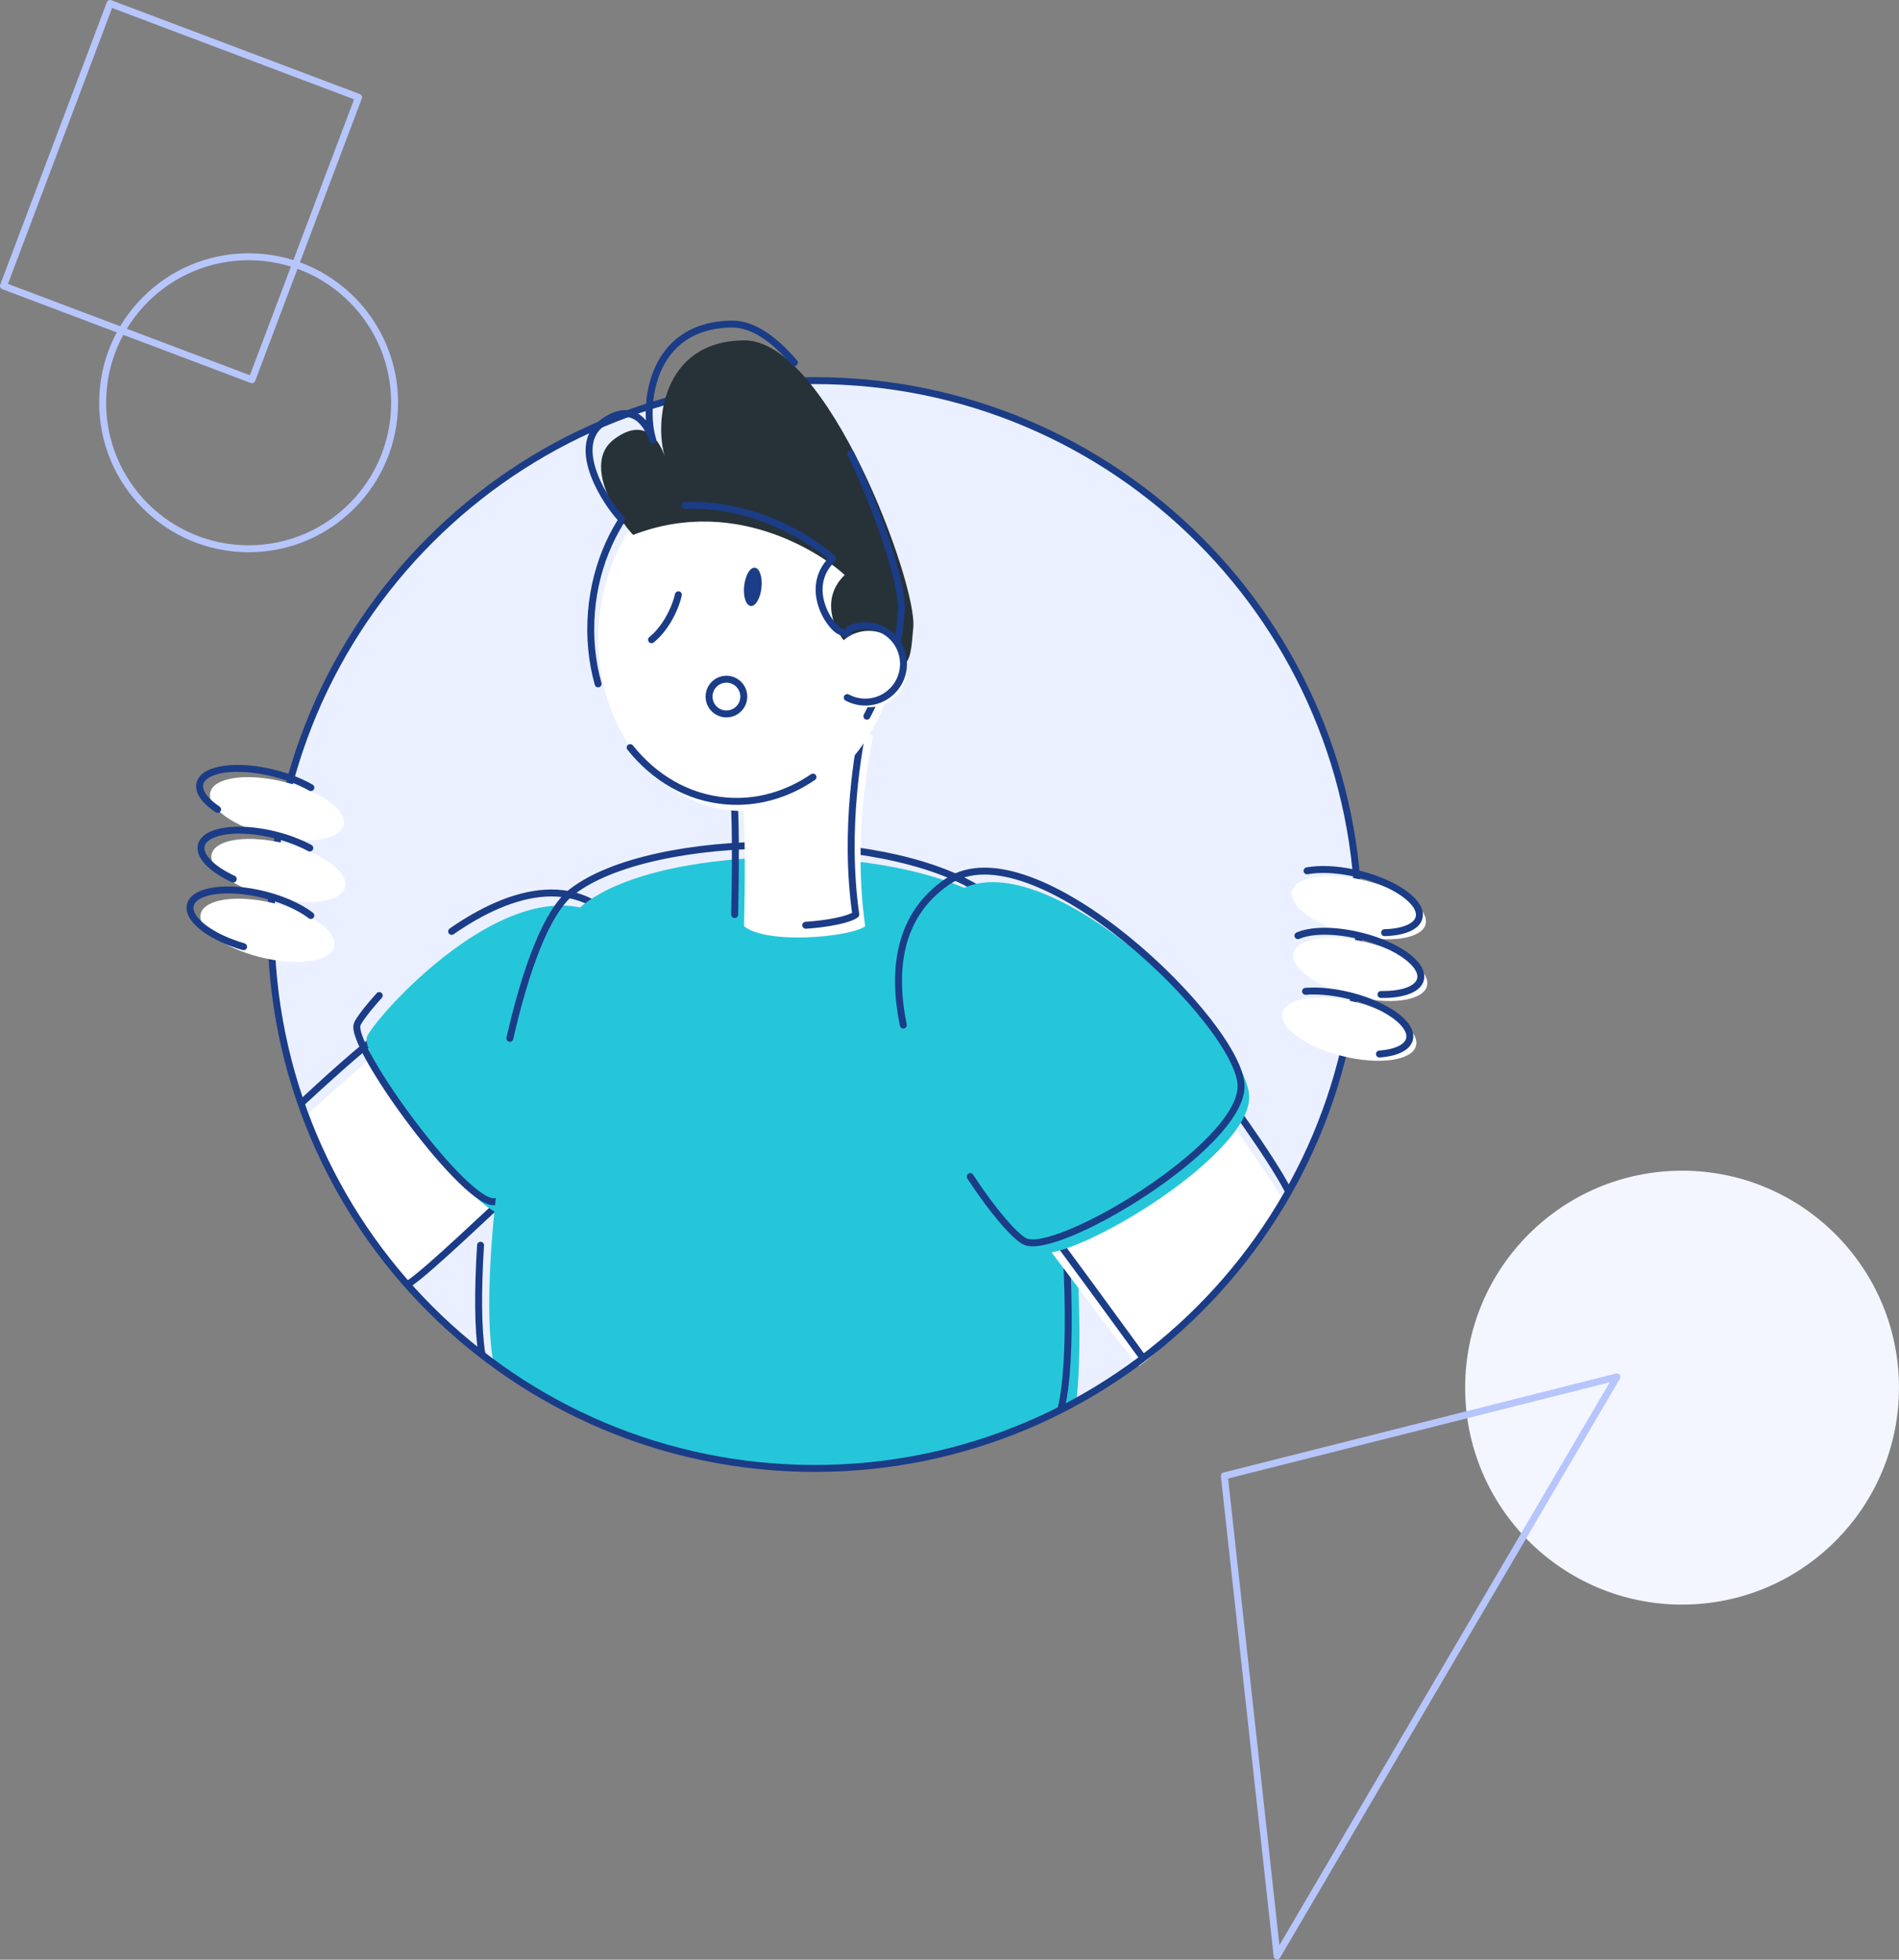 <svg width="4899" height="5055" viewBox="0 0 4899 5055" fill="none" xmlns="http://www.w3.org/2000/svg">
<rect x="0" y="0" width="4899" height="5055" fill="#808080" stroke="none"/>
<g clip-path="url(#clip0)">
<path fill-rule="evenodd" clip-rule="evenodd" d="M3779.77 3579.37C3779.77 3270.37 4030.3 3019.78 4339.35 3019.78C4648.4 3019.78 4898.94 3270.32 4898.94 3579.37C4898.94 3888.42 4648.4 4139 4339.35 4139C4030.3 4139 3779.77 3888.41 3779.77 3579.37Z" fill="#F3F6FF"/>
<path fill-rule="evenodd" clip-rule="evenodd" d="M699 2384.79C699 1609.94 1327.14 981.79 2102 981.79C2876.86 981.79 3505 1609.92 3505 2384.79C3505 3159.66 2876.86 3787.79 2102 3787.79C1327.14 3787.79 699 3159.64 699 2384.79Z" fill="#EAF0FF"/>
<path fill-rule="evenodd" clip-rule="evenodd" d="M792.09 2876.26C831.57 2839.81 970.09 2712.67 998.76 2699.71C1027.43 2686.75 1359.92 3057.66 1327.08 3084.2C1294.24 3110.74 1120.44 3270.8 1055.08 3311.5C924.52 3169.4 833.74 3006.21 792.09 2876.26Z" fill="white"/>
<path d="M778.8 2844C818.28 2807.55 951.9 2684.3 980.61 2671.34C1009.32 2658.38 1344.2 3056.74 1311.36 3083.27C1278.52 3109.8 1104.22 3279.93 1052.71 3312.55" stroke="#1B3C87" stroke-width="17.9" stroke-linecap="round" stroke-linejoin="round"/>
<path fill-rule="evenodd" clip-rule="evenodd" d="M1653.4 2457.3C1843.92 2747.06 1376.02 3110.7 1304.4 3131.59C1232.78 3152.48 924.4 2730 946.73 2674.36C969.06 2618.72 1423.33 2107.39 1653.4 2457.3Z" fill="#26c6da"/>
<path d="M1165.1 2402.47C1316.37 2297.53 1504.64 2236.98 1628.22 2424.93C1818.74 2714.69 1350.84 3078.33 1279.22 3099.22C1207.6 3120.11 899.22 2697.58 921.56 2641.99C925.89 2631.23 946.41 2603.36 978.37 2567.99" stroke="#1B3C87" stroke-width="17.9" stroke-linecap="round" stroke-linejoin="round"/>
<path fill-rule="evenodd" clip-rule="evenodd" d="M2036.2 2211.54C1821.61 2210.25 1610.46 2251.54 1506.39 2332.39C1337.39 2463.71 1224.99 3275.47 1273.46 3517.04C1505.62 3687.21 1792.01 3787.76 2101.92 3787.76C2346.57 3787.76 2576.55 3725.06 2776.8 3614.98C2812.25 3313.35 2724.87 2451.07 2586.67 2346.17C2468.84 2256.72 2250.8 2212.83 2036.2 2211.54Z" fill="#26c6da"/>
<path d="M1315.32 2678.38C1355.98 2499.88 1410.42 2351.02 1474.92 2300.92C1683.06 2139.22 2319.52 2135.78 2555.19 2314.68C2701.8 2426 2797.73 3391.51 2737.53 3632.33" stroke="#1B3C87" stroke-width="17.9" stroke-linecap="round" stroke-linejoin="round"/>
<path d="M1242.7 3489.56C1232.97 3428.1 1232.36 3328.43 1239.7 3212.02" stroke="#1B3C87" stroke-width="17.9" stroke-linecap="round" stroke-linejoin="round"/>
<path d="M284 9L925 251L649.91 979.48L9 737.49L284 9Z" stroke="#B6C6FC" stroke-width="17.9" stroke-linecap="round" stroke-linejoin="round"/>
<path d="M3158.49 3807L3294.66 5045.31L4171.27 3551.68L3158.49 3807Z" stroke="#B6C6FC" stroke-width="17.9" stroke-linecap="round" stroke-linejoin="round"/>
<path d="M264.83 1038.9C264.83 830.9 433.44 662.3 641.43 662.3C849.42 662.3 1018 830.91 1018 1038.9C1018 1246.89 849.39 1415.5 641.4 1415.5C433.41 1415.5 264.83 1246.89 264.83 1038.9Z" stroke="#B6C6FC" stroke-width="17.9" stroke-linecap="round" stroke-linejoin="round"/>
<path fill-rule="evenodd" clip-rule="evenodd" d="M2938 3524C2908.1 3494.1 2702 3213 2678.78 3186.54C2655.56 3160.08 3096.2 2794.69 3123.3 2826.64C3150.4 2858.59 3259.05 3010.64 3309.71 3094.24C3269 3167.61 3043.89 3451.73 2938 3524Z" fill="white"/>
<path d="M2948 3501.73C2923 3467.64 2699.63 3159.92 2676.4 3133.45C2653.17 3106.98 3093.83 2741.6 3120.93 2773.55C3148.03 2805.5 3277.82 2983.13 3322.52 3070.05" stroke="#1B3C87" stroke-width="17.9" stroke-linecap="round" stroke-linejoin="round"/>
<path fill-rule="evenodd" clip-rule="evenodd" d="M2464.49 2303C2687 2150.32 3224.05 2674.69 3222.71 2831C3221.37 2987.31 2743.87 3271.34 2664.33 3230.32C2576.66 3185.15 2123.06 2537.14 2464.49 2303Z" fill="#26c6da"/>
<path d="M2330.41 2644.24C2300.41 2498.9 2319.67 2359.48 2443.54 2274.53C2666.09 2121.89 3203.1 2646.25 3201.75 2802.6C3200.4 2958.95 2722.92 3242.93 2643.37 3201.92C2617.92 3188.79 2561.62 3124.86 2502.89 3034.99" stroke="#1B3C87" stroke-width="17.9" stroke-linecap="round" stroke-linejoin="round"/>
<path d="M699 2384.79C699 1609.94 1327.14 981.79 2102 981.79C2876.86 981.79 3505 1609.92 3505 2384.79C3505 3159.66 2876.86 3787.79 2102 3787.79C1327.14 3787.79 699 3159.64 699 2384.79Z" stroke="#1B3C87" stroke-width="17.9" stroke-linecap="round" stroke-linejoin="round"/>
<path fill-rule="evenodd" clip-rule="evenodd" d="M3308 2618.3C3309.38 2577.99 3387.93 2561.64 3483.45 2581.77C3578.97 2601.9 3655.29 2650.89 3653.92 2691.19C3652.55 2731.49 3573.98 2747.84 3478.46 2727.71C3382.94 2707.58 3306.59 2658.6 3308 2618.3Z" fill="white"/>
<path fill-rule="evenodd" clip-rule="evenodd" d="M3336.33 2464.11C3337.71 2423.81 3416.26 2407.45 3511.78 2427.58C3607.3 2447.71 3683.63 2496.7 3682.25 2537C3680.87 2577.3 3602.31 2593.66 3506.79 2573.53C3411.27 2553.4 3335 2504.41 3336.33 2464.11Z" fill="white"/>
<path fill-rule="evenodd" clip-rule="evenodd" d="M3332.67 2304.76C3334.05 2264.46 3412.6 2248.11 3508.13 2268.23C3603.66 2288.35 3679.97 2337.35 3678.59 2377.65C3677.21 2417.95 3598.65 2434.31 3503.13 2414.18C3407.61 2394.05 3331.29 2345.06 3332.67 2304.76Z" fill="white"/>
<path d="M3371.93 2246.28C3403.32 2240.48 3445.34 2241.72 3491.29 2251.4C3586.81 2271.53 3663.13 2320.52 3661.75 2360.82C3660.82 2388.03 3624.7 2404.33 3571.92 2405.82" stroke="#1B3C87" stroke-width="17.9" stroke-linecap="round" stroke-linejoin="round"/>
<path d="M3348.39 2413.55C3379.87 2399.92 3433.95 2397.89 3494.95 2410.75C3590.47 2430.88 3666.79 2479.87 3665.41 2520.17C3664.41 2549.55 3622.41 2566.17 3562.64 2565.27" stroke="#1B3C87" stroke-width="17.9" stroke-linecap="round" stroke-linejoin="round"/>
<path d="M3368 2557.13C3396.16 2554.89 3430.13 2557.26 3466.58 2564.94C3562.1 2585.07 3638.42 2634.05 3637.04 2674.36C3636.18 2699.54 3605.17 2715.36 3558.71 2718.8" stroke="#1B3C87" stroke-width="17.9" stroke-linecap="round" stroke-linejoin="round"/>
<path fill-rule="evenodd" clip-rule="evenodd" d="M516.9 2363.26C518.28 2322.96 596.84 2306.61 692.36 2326.74C787.88 2346.87 864.2 2395.85 862.82 2436.16C861.44 2476.47 782.89 2492.81 687.36 2472.68C591.83 2452.55 515.52 2403.56 516.9 2363.26Z" fill="white"/>
<path fill-rule="evenodd" clip-rule="evenodd" d="M545.26 2209.07C546.64 2168.77 625.2 2152.42 720.72 2172.55C816.24 2192.68 892.56 2241.67 891.18 2282C889.8 2322.33 811.25 2338.65 715.73 2318.52C620.21 2298.39 543.88 2249.38 545.26 2209.07Z" fill="white"/>
<path fill-rule="evenodd" clip-rule="evenodd" d="M541.6 2049.72C542.98 2009.42 621.54 1993.07 717.06 2013.2C812.58 2033.33 888.9 2082.32 887.52 2122.62C886.14 2162.92 807.59 2179.27 712.07 2159.14C616.55 2139.01 540.23 2090 541.6 2049.72Z" fill="white"/>
<path d="M561.37 2087.83C531.97 2068.43 514.24 2046.75 514.91 2027.14C516.29 1986.84 594.85 1970.49 690.37 1990.62C733.16 1999.62 772.09 2014.44 801.92 2031.62" stroke="#1B3C87" stroke-width="17.9" stroke-linecap="round" stroke-linejoin="round"/>
<path d="M601.81 2267.43C551.15 2243.98 517.65 2213.31 518.57 2186.49C519.95 2146.19 598.51 2129.84 694.03 2149.96C733.83 2158.35 770.3 2171.75 799.2 2187.44" stroke="#1B3C87" stroke-width="17.9" stroke-linecap="round" stroke-linejoin="round"/>
<path d="M628.39 2442C548.54 2418.74 488.99 2376.31 490.21 2340.67C491.59 2300.37 570.15 2284.01 665.67 2304.14C721.54 2315.92 770.85 2337.56 801.87 2361.57" stroke="#1B3C87" stroke-width="17.9" stroke-linecap="round" stroke-linejoin="round"/>
<path fill-rule="evenodd" clip-rule="evenodd" d="M2250.88 1903.25C2241.79 1954.99 2199.88 2163.32 2232 2389.14C2194.95 2417.14 1978.92 2437.37 1919.5 2389.14C1921.6 2297.55 1923.69 2114.38 1915.31 2067.54C1906.93 2020.7 2260 1851.52 2250.88 1903.25Z" fill="white"/>
<path d="M1895.24 2359.1C1897.33 2267.51 1899.43 2084.34 1891.04 2037.5C1882.65 1990.66 2235.7 1821.5 2226.62 1873.21C2217.54 1924.92 2175.62 2133.28 2207.74 2359.1C2190.97 2371.75 2137.54 2382.83 2078.55 2386.7" stroke="#1B3C87" stroke-width="17.9" stroke-linecap="round" stroke-linejoin="round"/>
<path fill-rule="evenodd" clip-rule="evenodd" d="M1545.41 1603.47C1565.97 1351.25 1755.26 1160.58 1968.19 1177.59C2181.12 1194.6 2337.08 1412.85 2316.51 1665.07C2295.94 1917.29 2106.66 2108 1893.73 2091C1680.8 2074 1524.84 1855.69 1545.41 1603.47Z" fill="white"/>
<path d="M2097.32 2004.47C2031.48 2049.38 1954.46 2072.55 1874.08 2066.13C1774.92 2058.21 1688.08 2006.64 1625.74 1928.33" stroke="#1B3C87" stroke-width="17.9" stroke-linecap="round" stroke-linejoin="round"/>
<path d="M1543 1764.05C1526.9 1706.42 1520.47 1643.66 1525.77 1578.65C1546.33 1326.43 1735.62 1135.76 1948.56 1152.77C2161.5 1169.78 2317.44 1388.03 2296.88 1640.25C2290.68 1716.25 2269.17 1786.65 2236.3 1847.47" stroke="#1B3C87" stroke-width="17.9" stroke-linecap="round" stroke-linejoin="round"/>
<path fill-rule="evenodd" clip-rule="evenodd" d="M1919.75 1511.35C1922.69 1484.09 1935.08 1463.07 1947.42 1464.4C1959.76 1465.73 1967.37 1488.92 1964.42 1516.17C1961.47 1543.42 1949.08 1564.45 1936.75 1563.11C1924.42 1561.77 1916.8 1538.6 1919.75 1511.35Z" fill="#1B3C87"/>
<path d="M1750.08 1534.19C1740.29 1576.39 1713.16 1624.61 1680.76 1650.19" stroke="#1B3C87" stroke-width="17.9" stroke-linecap="round" stroke-linejoin="round"/>
<path d="M1829.2 1796.78C1829.2 1787.91 1831.83 1779.25 1836.76 1771.87C1841.68 1764.5 1848.68 1758.76 1856.87 1755.36C1865.07 1751.97 1874.08 1751.08 1882.78 1752.81C1891.47 1754.54 1899.46 1758.81 1905.73 1765.08C1912 1771.35 1916.27 1779.34 1918 1788.03C1919.73 1796.73 1918.84 1805.74 1915.45 1813.94C1912.05 1822.13 1906.31 1829.13 1898.94 1834.05C1891.56 1838.98 1882.9 1841.61 1874.03 1841.61C1862.14 1841.61 1850.74 1836.88 1842.33 1828.48C1833.93 1820.07 1829.2 1808.67 1829.2 1796.78V1796.78Z" stroke="#1B3C87" stroke-width="17.9" stroke-linecap="round" stroke-linejoin="round"/>
<path fill-rule="evenodd" clip-rule="evenodd" d="M2204.1 1672.26C2177.03 1670.33 2099.33 1559.47 2179.04 1483.26C2139.93 1445.16 1909.86 1272.95 1633.45 1379.75C1597.54 1343.23 1499.52 1196.39 1584.13 1133.08C1668.74 1069.77 1704.08 1146.33 1715.04 1176.76C1689.48 1096.42 1703.87 880.32 1919.04 877.93C2134.21 875.54 2365.55 1504.22 2356.2 1617.04C2346.85 1729.86 2346.38 1745.1 2204.1 1672.26Z" fill="#263238"/>
<path d="M2194.76 1170.29C2276.16 1339.02 2329.87 1519.54 2325.27 1575.07C2315.91 1687.89 2315.45 1703.13 2173.17 1630.29C2146.11 1628.36 2068.4 1517.5 2148.11 1441.29C2117.17 1411.14 1966.63 1297 1768.19 1303.61" stroke="#1B3C87" stroke-width="17.9" stroke-linecap="round" stroke-linejoin="round"/>
<path d="M1602.52 1337.79C1566.61 1301.27 1468.59 1154.43 1553.2 1091.12C1637.81 1027.81 1673.2 1104.36 1684.11 1134.8C1658.55 1054.45 1672.95 838.36 1888.11 835.96C1942.11 835.36 1997.18 874.55 2049.18 935.36" stroke="#1B3C87" stroke-width="17.9" stroke-linecap="round" stroke-linejoin="round"/>
<path fill-rule="evenodd" clip-rule="evenodd" d="M2142.63 1725.82C2142.63 1706.32 2148.41 1687.27 2159.24 1671.06C2170.07 1654.85 2185.47 1642.21 2203.48 1634.75C2221.49 1627.29 2241.31 1625.34 2260.43 1629.14C2279.55 1632.95 2297.11 1642.34 2310.9 1656.12C2324.68 1669.91 2334.07 1687.47 2337.88 1706.59C2341.68 1725.71 2339.73 1745.53 2332.27 1763.54C2324.81 1781.55 2312.17 1796.95 2295.96 1807.78C2279.75 1818.61 2260.7 1824.39 2241.2 1824.39C2215.06 1824.39 2189.99 1814.01 2171.5 1795.52C2153.02 1777.03 2142.63 1751.96 2142.63 1725.82Z" fill="white"/>
<path d="M2191.07 1622.92C2206.32 1615.9 2223.11 1612.9 2239.85 1614.19C2256.58 1615.48 2272.71 1621.02 2286.71 1630.3C2300.7 1639.57 2312.09 1652.26 2319.81 1667.17C2327.52 1682.07 2331.3 1698.71 2330.79 1715.48C2330.28 1732.26 2325.49 1748.63 2316.87 1763.04C2308.26 1777.45 2296.11 1789.42 2281.58 1797.82C2267.04 1806.22 2250.6 1810.76 2233.82 1811.03C2217.04 1811.29 2200.46 1807.27 2185.67 1799.33" stroke="#1B3C87" stroke-width="17.9" stroke-linecap="round" stroke-linejoin="round"/>
</g>
<defs>
<clipPath id="clip0">
<rect width="4898.94" height="5054.29" fill="white"/>
</clipPath>
</defs>
</svg>
